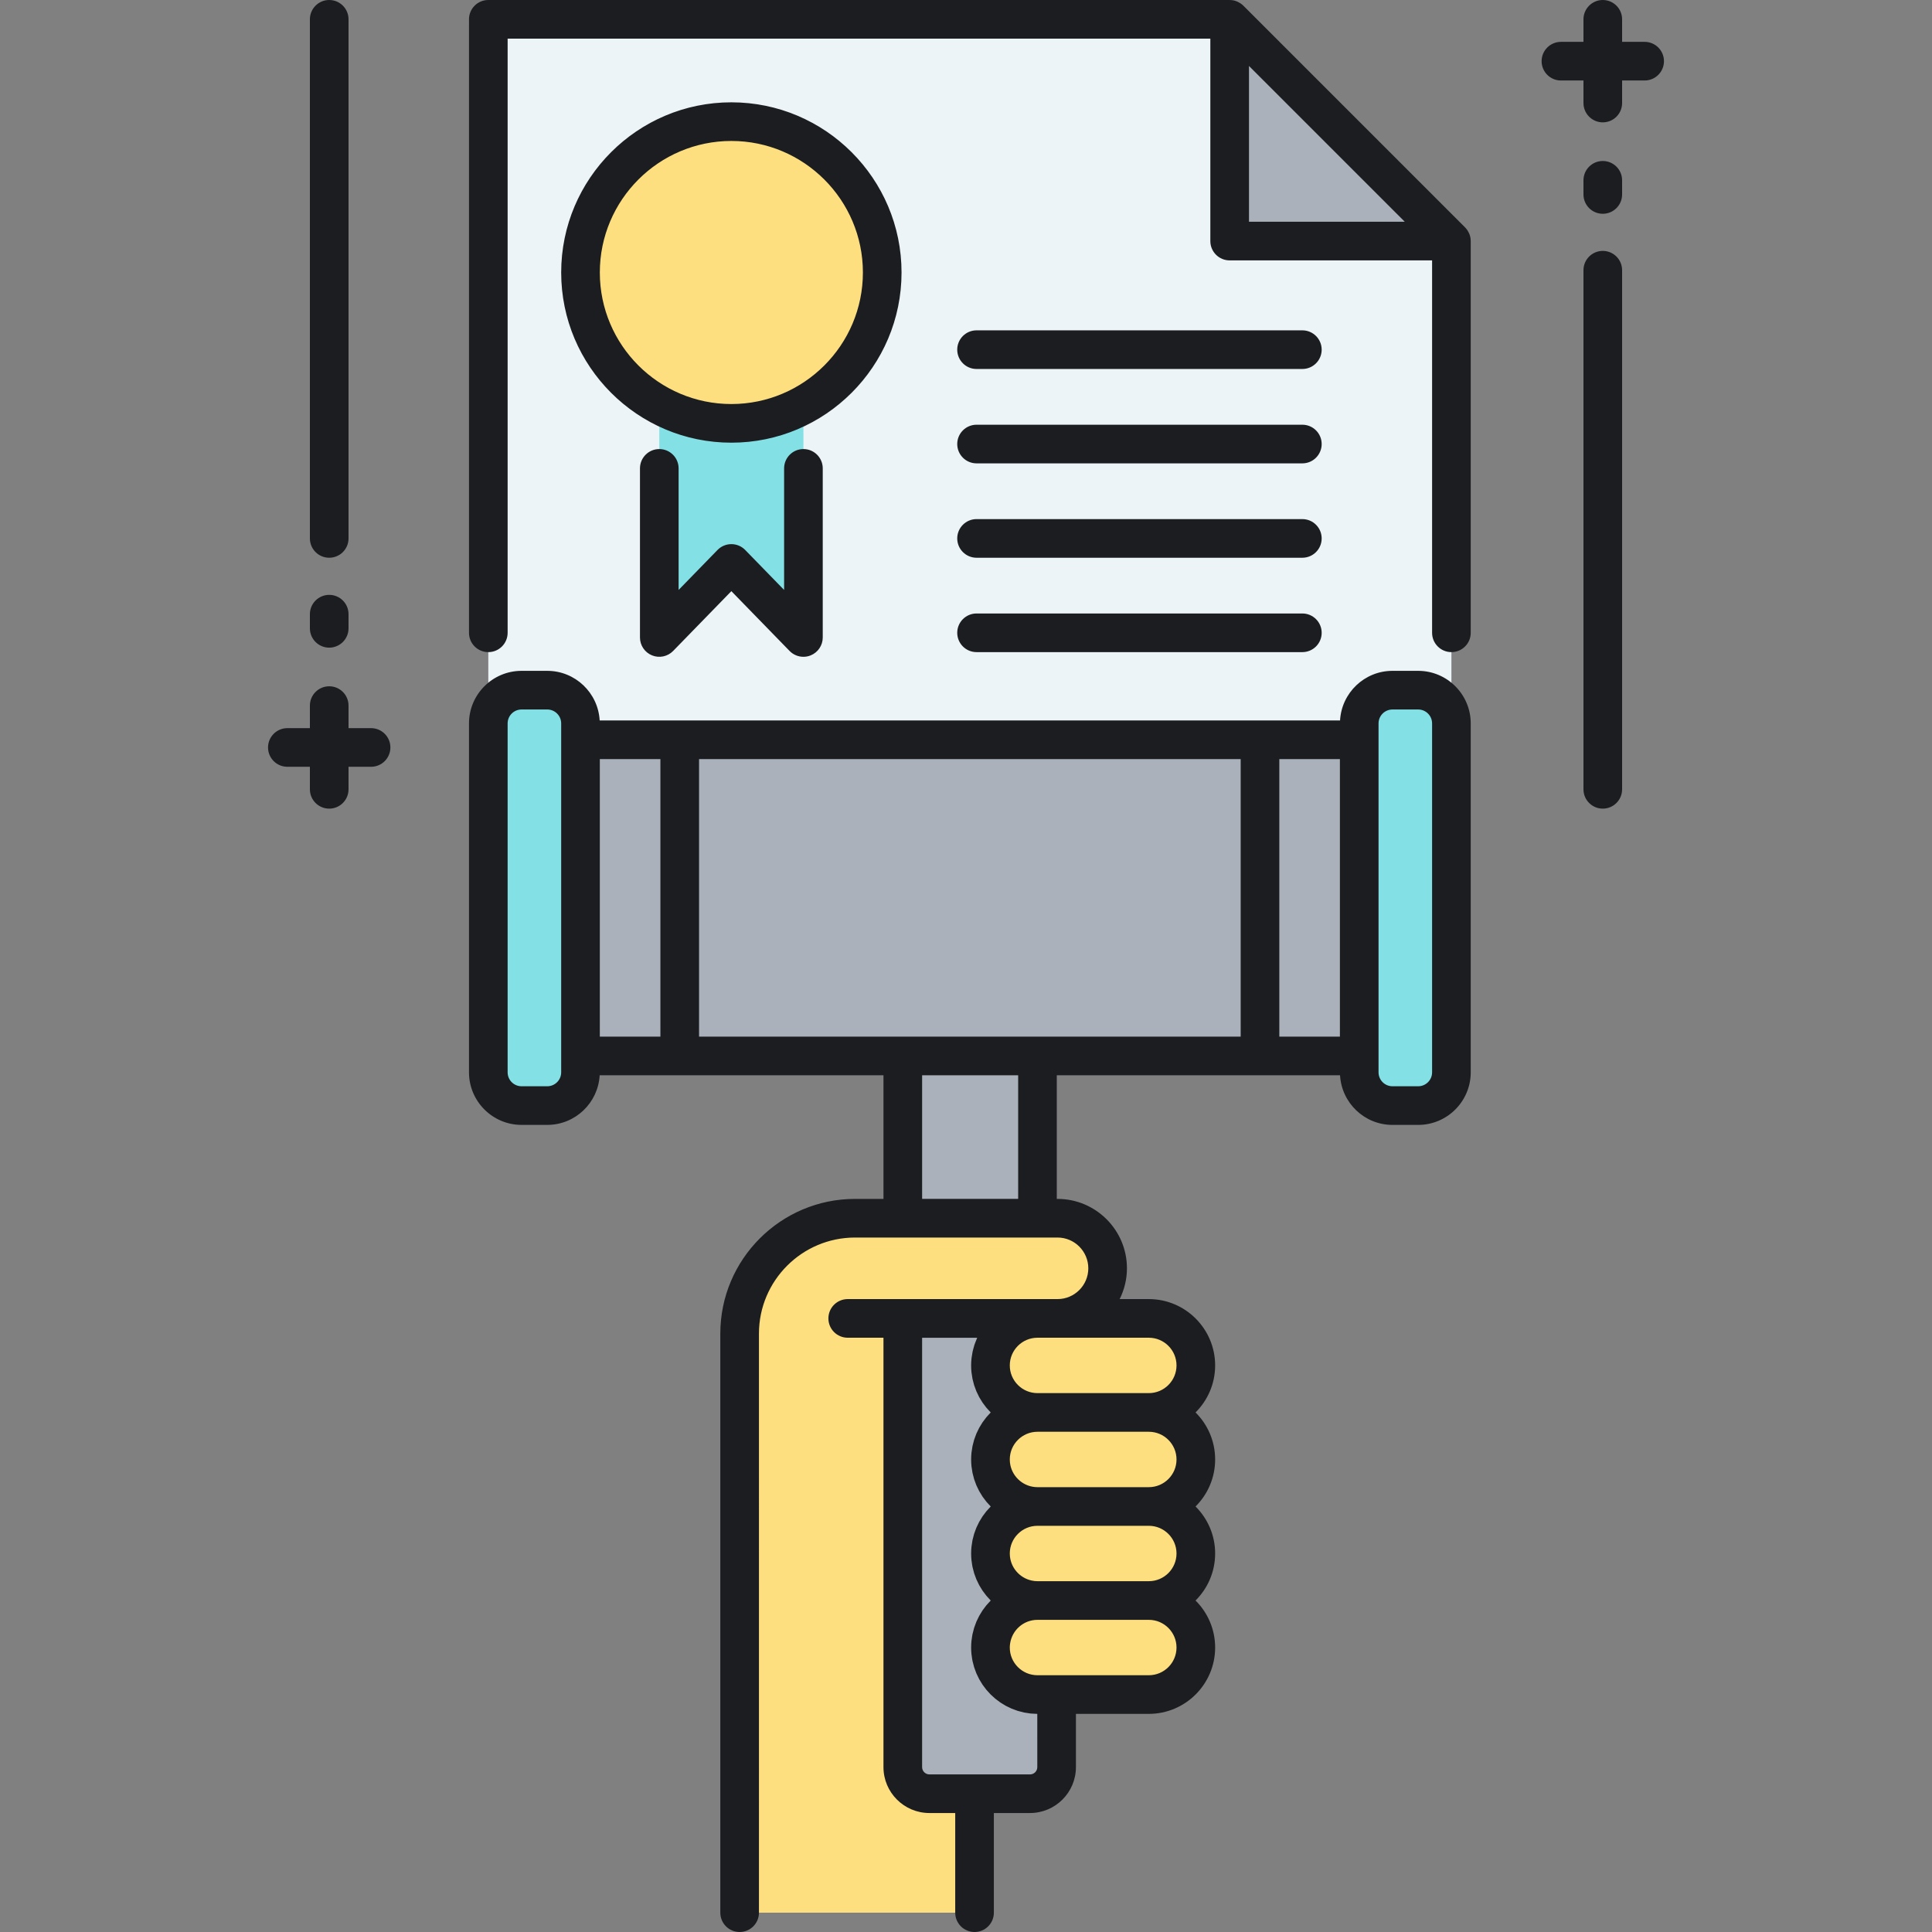 <?xml version="1.0" encoding="utf-8"?>
<!-- Generator: Adobe Illustrator 22.0.0, SVG Export Plug-In . SVG Version: 6.00 Build 0)  -->
<svg xmlns="http://www.w3.org/2000/svg" xmlns:xlink="http://www.w3.org/1999/xlink" version="1.1" id="Layer_1" x="0px" y="0px" viewBox="0 0 500 500" style="enable-background:new 0 0 500 500;" xml:space="preserve" width="512" height="512">
<rect x="0" y="0" width="500" height="500" fill="#808080" stroke="none"/>
<style type="text/css">
	.st0{fill:#83E1E5;}
	.st1{fill:#AAB1BA;}
	.st2{fill:#ECF4F7;}
	.st3{fill:#FDDF7F;}
	.st4{fill:#1C1D21;}
	.st5{fill:#FFFFFF;}
</style>
<g>
	<g>
		<polygon class="st1" points="150.233,191.458 150.233,273.28 233.642,273.28 233.642,315.274 252.437,315.274 268.499,315.274     268.499,273.28 351.767,273.28 351.767,191.458   "/>
	</g>
</g>
<g>
	<g>
		<path class="st3" d="M286.655,328.238L286.655,328.238c0-7.16-5.804-12.964-12.964-12.964h-42.508c0,0-9.904,0-9.904,0    c-16.492,0-29.861,13.369-29.861,29.861v132.411V495h61.019v-30.79h-11.914c-3.8,0-6.881-3.081-6.881-6.881V341.202h36.803    c0,0-0.001,0-0.001,0h3.247C280.851,341.202,286.655,335.398,286.655,328.238z"/>
	</g>
</g>
<g>
	<g>
		<path class="st2" d="M318.236,5H126.375v186.458h0v-4.24c0-4.751,3.852-8.603,8.603-8.603h6.653c4.751,0,8.603,3.852,8.603,8.603    v4.24h201.534v-4.24c0-4.751,3.852-8.603,8.603-8.603h6.653c4.751,0,8.603,3.852,8.603,8.603v4.24h0V62.39L318.236,5z"/>
	</g>
</g>
<g>
	<g>
		<polygon class="st1" points="318.236,5 318.236,62.39 375.625,62.39   "/>
	</g>
</g>
<g>
	<g>
		<path class="st3" d="M309.481,377.708c0-6.72-5.448-12.169-12.168-12.169c6.72,0,12.168-5.448,12.168-12.168    c0-6.72-5.448-12.168-12.168-12.168h-28.814c-6.72,0-12.168,5.448-12.168,12.168c0,6.72,5.448,12.168,12.168,12.168    c-6.72,0-12.168,5.448-12.168,12.169c0,6.72,5.448,12.168,12.168,12.168c-6.72,0-12.168,5.448-12.168,12.168v0    c0,6.72,5.447,12.167,12.166,12.168c-6.719,0.001-12.166,5.449-12.166,12.168c0,6.72,5.448,12.169,12.168,12.169h28.814    c6.72,0,12.168-5.448,12.168-12.169c0-6.72-5.447-12.167-12.166-12.168c6.719-0.001,12.166-5.449,12.166-12.168v0    c0-6.72-5.448-12.168-12.168-12.168C304.033,389.876,309.481,384.428,309.481,377.708z"/>
	</g>
</g>
<g>
	<g>
		<path class="st1" d="M268.499,414.213c-6.72,0-12.168-5.448-12.168-12.168v0c0-6.72,5.448-12.168,12.168-12.168    c-6.72,0-12.168-5.448-12.168-12.168c0-6.72,5.448-12.169,12.168-12.169c-6.72,0-12.168-5.448-12.168-12.168    c0-6.72,5.448-12.168,12.168-12.168h1.945c0,0,0.001,0,0.001,0h-36.803v116.127c0,3.8,3.081,6.881,6.881,6.881h11.914h14.135    c3.8,0,6.881-3.081,6.881-6.881v-18.777h-4.955c-6.72,0-12.168-5.448-12.168-12.168c0-6.72,5.448-12.169,12.168-12.169h4.955    v-0.001h-2.605H268.499z"/>
	</g>
</g>
<g>
	<g>
		<path class="st0" d="M134.978,286.123h6.653c4.751,0,8.603-3.852,8.603-8.603v-90.302c0-4.751-3.852-8.603-8.603-8.603h-6.653    c-4.751,0-8.603,3.852-8.603,8.603v90.302C126.375,282.271,130.226,286.123,134.978,286.123z"/>
	</g>
</g>
<g>
	<g>
		<path class="st0" d="M360.369,286.123h6.653c4.751,0,8.603-3.852,8.603-8.603v-90.302c0-4.751-3.852-8.603-8.603-8.603h-6.653    c-4.751,0-8.603,3.852-8.603,8.603v90.302C351.767,282.271,355.618,286.123,360.369,286.123z"/>
	</g>
</g>
<g>
	<g>
		<path class="st0" d="M170.624,104.828v60.15l18.652-19.156l18.652,19.156v-60.15c-5.542,3.02-11.896,4.736-18.652,4.736    S176.166,107.848,170.624,104.828z"/>
	</g>
</g>
<g>
	<g>
		<circle class="st3" cx="189.276" cy="70.522" r="39.043"/>
	</g>
</g>
<path class="st4" d="M101.033,193.442c0,2.761-2.239,5-5,5H90.2v5.833c0,2.761-2.239,5-5,5s-5-2.239-5-5v-5.833h-5.833  c-2.761,0-5-2.239-5-5s2.239-5,5-5H80.2v-5.833c0-2.761,2.239-5,5-5s5,2.239,5,5v5.833h5.833  C98.794,188.442,101.033,190.68,101.033,193.442z M85.2,167.611c2.761,0,5-2.239,5-5v-3.662c0-2.761-2.239-5-5-5s-5,2.239-5,5v3.662  C80.2,165.373,82.438,167.611,85.2,167.611z M85.2,144.343c2.761,0,5-2.239,5-5V5c0-2.761-2.239-5-5-5s-5,2.239-5,5v134.343  C80.2,142.104,82.438,144.343,85.2,144.343z M425.633,10.833H419.8V5c0-2.761-2.239-5-5-5s-5,2.239-5,5v5.833h-5.833  c-2.761,0-5,2.239-5,5s2.239,5,5,5h5.833v5.833c0,2.761,2.239,5,5,5s5-2.239,5-5v-5.833h5.833c2.761,0,5-2.239,5-5  S428.394,10.833,425.633,10.833z M414.8,41.663c-2.761,0-5,2.239-5,5v3.662c0,2.761,2.239,5,5,5s5-2.239,5-5v-3.662  C419.8,43.902,417.562,41.663,414.8,41.663z M414.8,64.931c-2.761,0-5,2.239-5,5v134.343c0,2.761,2.239,5,5,5s5-2.239,5-5V69.931  C419.8,67.17,417.562,64.931,414.8,64.931z M380.615,62.29c0.001,0.034,0.01,0.066,0.01,0.1v101.379c0,2.761-2.239,5-5,5  s-5-2.239-5-5V67.39h-52.39c-2.761,0-5-2.239-5-5V10h-181.86v153.769c0,2.761-2.239,5-5,5s-5-2.239-5-5V5c0-2.761,2.239-5,5-5  h191.86c0.034,0,0.067,0.009,0.102,0.01c0.294,0.006,0.588,0.029,0.876,0.087c0.007,0.001,0.013,0.004,0.02,0.005  c0.28,0.057,0.553,0.145,0.821,0.249c0.08,0.031,0.156,0.068,0.234,0.103c0.199,0.09,0.392,0.193,0.58,0.31  c0.072,0.045,0.144,0.086,0.214,0.135c0.243,0.168,0.477,0.352,0.69,0.566l57.39,57.39c0.213,0.213,0.397,0.447,0.565,0.689  c0.049,0.071,0.092,0.145,0.137,0.218c0.115,0.186,0.217,0.377,0.307,0.574c0.036,0.079,0.073,0.157,0.105,0.238  c0.104,0.267,0.192,0.54,0.249,0.821c0.001,0.006,0.004,0.012,0.005,0.019C380.586,61.701,380.609,61.995,380.615,62.29z   M363.554,57.39L343.395,37.23l-20.159-20.159V57.39H363.554z M380.625,187.219v90.302c0,7.5-6.102,13.603-13.603,13.603h-6.653  c-7.244,0-13.167-5.696-13.565-12.842h-73.307v31.993h0.192c9.906,0,17.964,8.059,17.964,17.964c0,2.862-0.69,5.56-1.886,7.964  h7.543c9.467,0,17.168,7.702,17.168,17.168c0,4.752-1.942,9.057-5.072,12.169c3.13,3.112,5.072,7.417,5.072,12.169  s-1.942,9.057-5.072,12.168c3.13,3.112,5.072,7.417,5.072,12.168s-1.942,9.057-5.072,12.168c3.13,3.112,5.072,7.417,5.072,12.168  c0,9.467-7.702,17.168-17.168,17.168h-18.859v13.779c0,6.551-5.33,11.881-11.881,11.881h-9.36V495c0,2.761-2.239,5-5,5s-5-2.239-5-5  v-25.791h-6.688c-6.551,0-11.881-5.33-11.881-11.881V346.202h-9.252c-2.761,0-5-2.239-5-5s2.239-5,5-5h14.252h34.856h5.192  c4.392,0,7.964-3.573,7.964-7.964c0-4.391-3.573-7.964-7.964-7.964h-5.192h-34.856h-2.459c-0.001,0-0.002,0-0.002,0h-9.902  c-13.708,0-24.861,11.153-24.861,24.861V495c0,2.761-2.239,5-5,5s-5-2.239-5-5V345.135c0-19.223,15.639-34.861,34.861-34.861h7.364  V278.28h-73.448c-0.398,7.146-6.321,12.842-13.565,12.842h-6.653c-7.5,0-13.603-6.102-13.603-13.603v-90.302  c0-7.5,6.102-13.603,13.603-13.603h6.653c7.244,0,13.166,5.696,13.565,12.842h191.61c0.398-7.146,6.321-12.842,13.565-12.842h6.653  C374.523,173.616,380.625,179.718,380.625,187.219z M268.453,443.55c-0.308-0.001-0.609-0.032-0.913-0.049  c-0.271-0.015-0.546-0.016-0.814-0.043c-0.314-0.032-0.62-0.093-0.929-0.142c-0.257-0.041-0.518-0.068-0.771-0.12  c-0.31-0.064-0.609-0.155-0.913-0.235c-0.243-0.064-0.491-0.115-0.729-0.19c-0.307-0.096-0.602-0.218-0.901-0.33  c-0.224-0.084-0.454-0.155-0.673-0.248c-0.302-0.128-0.59-0.281-0.883-0.426c-0.204-0.101-0.416-0.19-0.616-0.298  c-0.289-0.157-0.562-0.338-0.841-0.511c-0.19-0.118-0.388-0.224-0.573-0.35c-0.269-0.182-0.521-0.386-0.778-0.582  c-0.18-0.137-0.368-0.263-0.543-0.407c-0.252-0.208-0.485-0.437-0.725-0.659c-0.163-0.151-0.336-0.292-0.493-0.45  c-0.23-0.23-0.439-0.479-0.656-0.721c-0.149-0.167-0.309-0.325-0.452-0.499c-0.212-0.257-0.402-0.531-0.599-0.8  c-0.128-0.175-0.268-0.341-0.389-0.521c-0.191-0.283-0.359-0.582-0.533-0.877c-0.107-0.181-0.226-0.353-0.326-0.538  c-0.161-0.297-0.297-0.608-0.441-0.915c-0.092-0.196-0.197-0.385-0.282-0.585c-0.131-0.311-0.236-0.634-0.35-0.954  c-0.074-0.208-0.162-0.41-0.228-0.622c-0.104-0.335-0.18-0.682-0.264-1.025c-0.051-0.207-0.116-0.408-0.159-0.618  c-0.082-0.398-0.133-0.807-0.186-1.215c-0.021-0.163-0.058-0.322-0.074-0.487c-0.059-0.576-0.089-1.16-0.089-1.752  c0-0.593,0.03-1.179,0.089-1.756c0.017-0.17,0.055-0.334,0.077-0.502c0.053-0.404,0.104-0.809,0.185-1.204  c0.038-0.185,0.097-0.363,0.141-0.546c0.089-0.37,0.173-0.742,0.285-1.102c0.055-0.176,0.129-0.343,0.189-0.516  c0.125-0.357,0.244-0.717,0.391-1.063c0.074-0.175,0.167-0.339,0.246-0.511c0.155-0.334,0.305-0.67,0.481-0.992  c0.093-0.171,0.203-0.329,0.302-0.496c0.183-0.31,0.361-0.624,0.563-0.921c0.112-0.166,0.241-0.318,0.359-0.48  c0.208-0.284,0.41-0.573,0.634-0.843c0.136-0.164,0.288-0.314,0.43-0.473c0.224-0.252,0.443-0.508,0.682-0.746  c0.005-0.005,0.009-0.011,0.014-0.016c-0.004-0.004-0.008-0.009-0.012-0.013c-0.261-0.26-0.501-0.539-0.745-0.815  c-0.121-0.137-0.252-0.265-0.368-0.405c-0.239-0.289-0.457-0.596-0.677-0.9c-0.103-0.143-0.217-0.277-0.317-0.423  c-0.214-0.315-0.404-0.647-0.597-0.977c-0.087-0.148-0.185-0.289-0.268-0.44c-0.184-0.338-0.343-0.691-0.505-1.042  c-0.072-0.155-0.156-0.304-0.223-0.461c-0.153-0.361-0.28-0.736-0.409-1.11c-0.055-0.158-0.122-0.31-0.172-0.47  c-0.117-0.375-0.205-0.762-0.297-1.147c-0.04-0.168-0.094-0.331-0.129-0.501c-0.084-0.407-0.136-0.824-0.191-1.241  c-0.02-0.156-0.055-0.308-0.071-0.465c-0.059-0.578-0.089-1.164-0.089-1.756c0-0.593,0.03-1.179,0.089-1.756  c0.019-0.191,0.06-0.374,0.086-0.563c0.052-0.383,0.098-0.768,0.175-1.142c0.047-0.231,0.119-0.453,0.175-0.68  c0.081-0.323,0.151-0.651,0.25-0.967c0.075-0.241,0.174-0.47,0.259-0.706c0.105-0.292,0.201-0.588,0.321-0.872  c0.105-0.247,0.233-0.481,0.349-0.722c0.125-0.26,0.24-0.527,0.378-0.78c0.133-0.244,0.288-0.474,0.432-0.711  c0.144-0.235,0.277-0.478,0.431-0.706c0.158-0.233,0.336-0.45,0.505-0.674c0.163-0.216,0.316-0.441,0.488-0.649  c0.18-0.218,0.38-0.419,0.571-0.628c0.18-0.197,0.352-0.403,0.541-0.592c0.006-0.006,0.012-0.013,0.018-0.02  c-0.005-0.005-0.01-0.012-0.015-0.017c-0.218-0.218-0.417-0.453-0.624-0.682c-0.162-0.18-0.334-0.351-0.489-0.538  c-0.193-0.233-0.365-0.483-0.546-0.726c-0.149-0.2-0.308-0.392-0.448-0.598c-0.167-0.246-0.312-0.508-0.466-0.763  c-0.132-0.218-0.275-0.429-0.398-0.654c-0.146-0.268-0.268-0.549-0.4-0.826c-0.108-0.226-0.228-0.445-0.327-0.677  c-0.126-0.297-0.226-0.607-0.336-0.912c-0.08-0.223-0.173-0.439-0.244-0.666c-0.101-0.323-0.174-0.658-0.256-0.989  c-0.055-0.22-0.124-0.435-0.17-0.658c-0.077-0.376-0.124-0.763-0.176-1.148c-0.025-0.187-0.066-0.369-0.085-0.557  c-0.059-0.578-0.089-1.163-0.089-1.756s0.03-1.179,0.089-1.756c0.018-0.177,0.057-0.348,0.08-0.523  c0.053-0.397,0.102-0.795,0.182-1.183c0.041-0.199,0.103-0.39,0.151-0.587c0.086-0.356,0.166-0.714,0.274-1.06  c0.064-0.204,0.149-0.399,0.22-0.6c0.116-0.328,0.225-0.66,0.36-0.979c0.09-0.213,0.201-0.414,0.3-0.622  c0.14-0.295,0.271-0.595,0.427-0.881c0.117-0.214,0.254-0.415,0.379-0.624c0.16-0.265,0.311-0.537,0.484-0.792  c0.144-0.213,0.308-0.411,0.462-0.617c0.176-0.236,0.343-0.479,0.531-0.706c0.171-0.207,0.361-0.397,0.541-0.595  c0.19-0.209,0.371-0.425,0.57-0.624c0.006-0.006,0.011-0.013,0.017-0.019c-0.006-0.006-0.011-0.013-0.017-0.018  c-0.207-0.207-0.396-0.431-0.592-0.648c-0.173-0.191-0.355-0.373-0.519-0.571c-0.193-0.233-0.365-0.482-0.545-0.725  c-0.149-0.2-0.308-0.392-0.448-0.598c-0.175-0.258-0.327-0.531-0.488-0.799c-0.124-0.207-0.26-0.406-0.376-0.618  c-0.157-0.288-0.29-0.591-0.431-0.889c-0.097-0.205-0.207-0.403-0.296-0.613c-0.136-0.321-0.246-0.655-0.363-0.985  c-0.07-0.199-0.155-0.391-0.218-0.594c-0.107-0.343-0.186-0.698-0.272-1.051c-0.049-0.2-0.112-0.394-0.154-0.597  c-0.079-0.386-0.128-0.783-0.181-1.178c-0.024-0.177-0.063-0.349-0.081-0.528c-0.059-0.578-0.089-1.163-0.089-1.756  c0-0.617,0.036-1.225,0.1-1.826c0.021-0.2,0.063-0.394,0.091-0.592c0.056-0.396,0.112-0.791,0.195-1.178  c0.05-0.231,0.117-0.455,0.176-0.683c0.089-0.344,0.176-0.688,0.286-1.023c0.077-0.237,0.169-0.466,0.256-0.698  c0.118-0.314,0.236-0.628,0.372-0.933c0.034-0.077,0.059-0.16,0.094-0.236h-14.256v111.126c0,1.037,0.844,1.881,1.881,1.881h26.049  c1.037,0,1.881-0.844,1.881-1.881V443.55z M297.317,419.213c-0.002,0-0.003,0-0.005,0h-28.814c0,0-0.001,0-0.001,0c0,0,0,0-0.001,0  c-3.602,0-6.584,2.676-7.084,6.142c-0.049,0.336-0.082,0.677-0.082,1.026c0,3.953,3.216,7.168,7.168,7.168h4.955h23.859  c3.953,0,7.168-3.216,7.168-7.168C304.481,422.43,301.268,419.216,297.317,419.213z M297.313,394.876h-28.814  c-3.953,0-7.168,3.216-7.168,7.168c0,0.056,0.007,0.11,0.008,0.165c0.005,0.206,0.014,0.41,0.036,0.611  c0.356,3.283,2.937,5.901,6.198,6.326c0.065,0.008,0.128,0.023,0.194,0.03c0.104,0.011,0.212,0.01,0.317,0.016  c0.137,0.008,0.272,0.021,0.41,0.021c0.002,0,0.003,0,0.005,0h28.814c0.002,0,0.003,0,0.005,0c3.95-0.003,7.164-3.217,7.164-7.168  C304.481,398.092,301.265,394.876,297.313,394.876z M297.313,370.539h-28.814c-3.953,0-7.168,3.216-7.168,7.169  c0,0.494,0.05,0.977,0.146,1.443c0.67,3.263,3.564,5.725,7.023,5.725c0.001,0,0.002,0,0.002,0h28.812  c3.953,0,7.168-3.216,7.168-7.168C304.481,373.755,301.265,370.539,297.313,370.539z M297.313,346.202h-23.622h-5.192  c-3.953,0-7.168,3.216-7.168,7.168s3.216,7.168,7.168,7.168h28.814c3.953,0,7.168-3.216,7.168-7.168  S301.265,346.202,297.313,346.202z M321.087,268.28v-71.822H180.913v71.822h52.73h34.856H321.087z M331.087,268.28h15.679v-71.822  h-15.679V268.28z M145.233,273.28v-81.822v-4.24c0-1.987-1.616-3.603-3.603-3.603h-6.653c-1.986,0-3.603,1.616-3.603,3.603v90.302  c0,1.986,1.616,3.603,3.603,3.603h6.653c1.987,0,3.603-1.616,3.603-3.603V273.28z M155.233,268.28h15.679v-71.822h-15.679V268.28z   M263.499,278.28h-24.856v31.993h24.856V278.28z M370.625,187.219c0-1.987-1.616-3.603-3.603-3.603h-6.653  c-1.987,0-3.603,1.616-3.603,3.603v4.24v81.822v4.24c0,1.986,1.616,3.603,3.603,3.603h6.653c1.986,0,3.603-1.616,3.603-3.603  V187.219z M170.624,116.216c-2.761,0-5,2.239-5,5v43.763c0,2.034,1.233,3.866,3.118,4.632c1.883,0.766,4.045,0.314,5.465-1.144  l15.069-15.477l15.069,15.477c0.96,0.986,2.26,1.512,3.583,1.512c0.633,0,1.272-0.12,1.881-0.368  c1.885-0.766,3.118-2.598,3.118-4.632v-43.763c0-2.761-2.239-5-5-5s-5,2.239-5,5v31.46l-10.069-10.342  c-0.941-0.967-2.233-1.512-3.583-1.512s-2.641,0.545-3.583,1.512l-10.069,10.342v-31.46  C175.624,118.454,173.385,116.216,170.624,116.216z M189.276,114.565c-24.285,0-44.042-19.758-44.042-44.043  s19.757-44.042,44.042-44.042s44.042,19.757,44.042,44.042S213.561,114.565,189.276,114.565z M223.318,70.522  c0-18.771-15.271-34.042-34.042-34.042s-34.042,15.271-34.042,34.042c0,18.771,15.271,34.043,34.042,34.043  S223.318,89.293,223.318,70.522z M252.731,168.769h84.317c2.761,0,5-2.239,5-5s-2.239-5-5-5h-84.317c-2.761,0-5,2.239-5,5  S249.97,168.769,252.731,168.769z M252.731,144.343h84.317c2.761,0,5-2.239,5-5s-2.239-5-5-5h-84.317c-2.761,0-5,2.239-5,5  S249.97,144.343,252.731,144.343z M252.731,119.917h84.317c2.761,0,5-2.239,5-5s-2.239-5-5-5h-84.317c-2.761,0-5,2.239-5,5  S249.97,119.917,252.731,119.917z M252.731,95.492h84.317c2.761,0,5-2.239,5-5s-2.239-5-5-5h-84.317c-2.761,0-5,2.239-5,5  S249.97,95.492,252.731,95.492z"/>
</svg>
